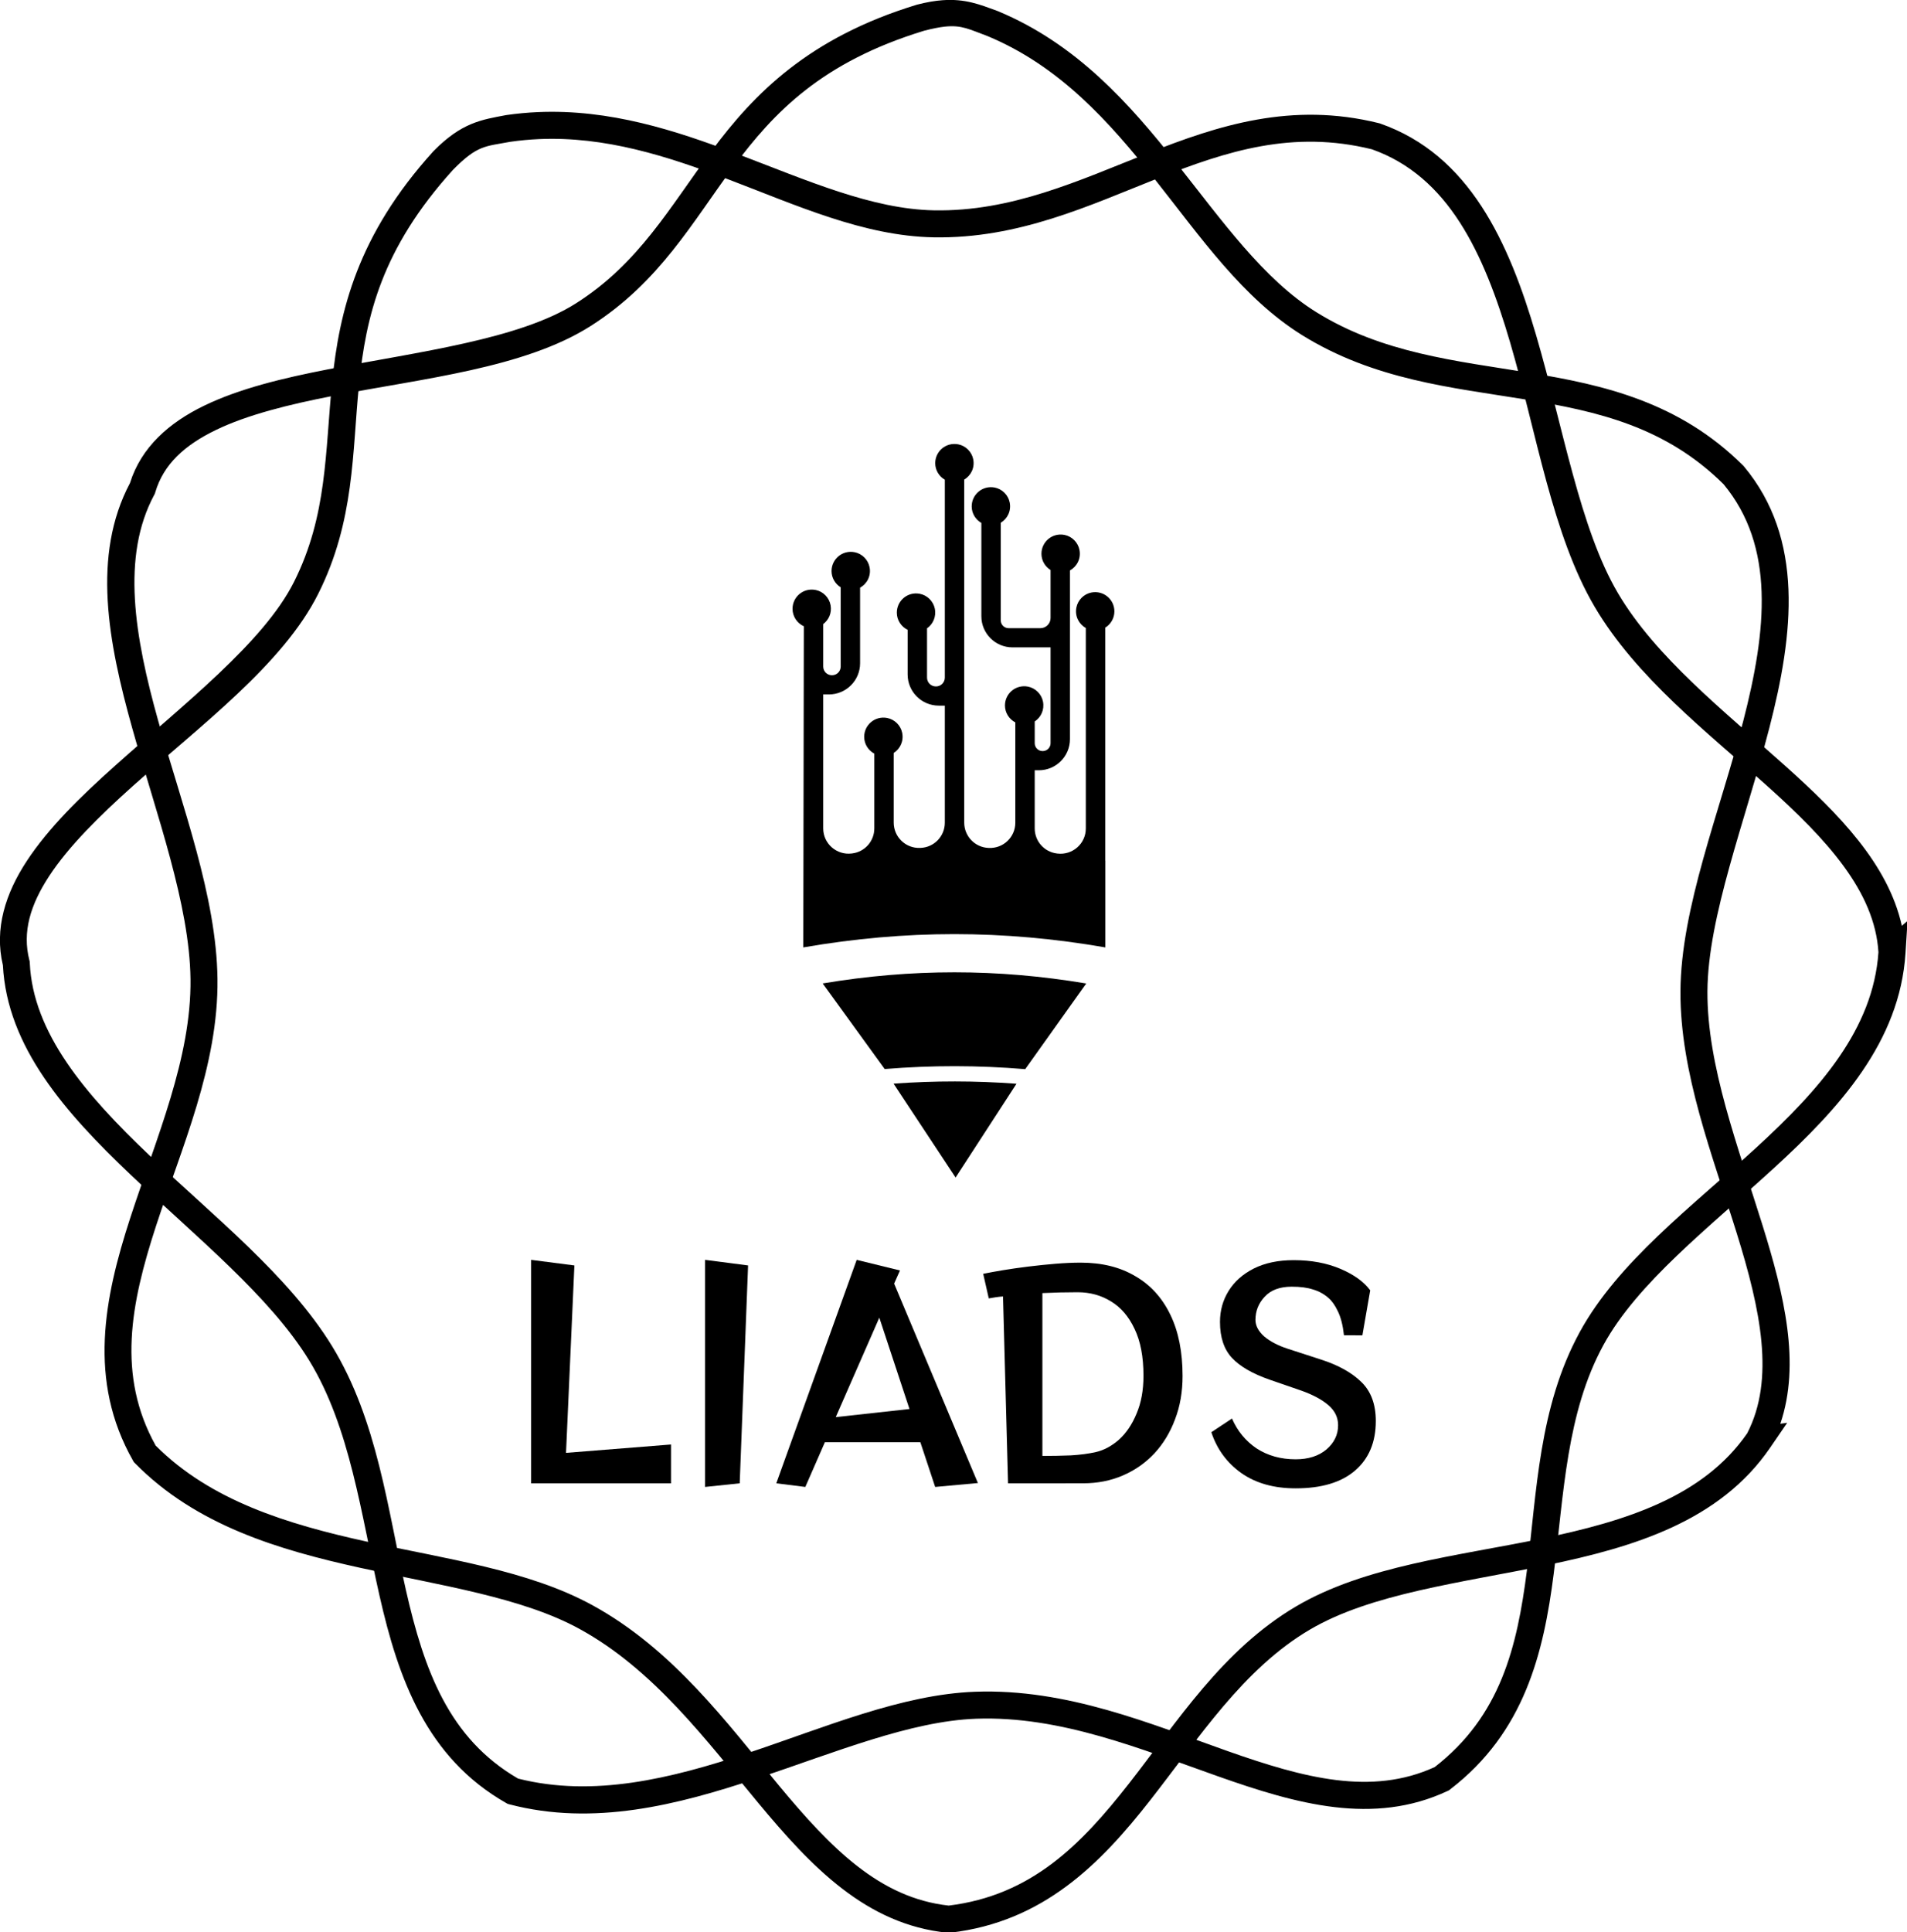 <?xml version="1.0" encoding="UTF-8" standalone="no"?>
<svg
   version="1.1"
   id="Layer_1"
   x="0px"
   y="0px"
   viewBox="0 0 385.484 390.482"
   xml:space="preserve"
   height="38.046"
   width="37.559"
   sodipodi:docname="logo-sem-fundo_preto.svg"
   inkscape:version="1.1 (c68e22c387, 2021-05-23)"
   xmlns:inkscape="http://www.inkscape.org/namespaces/inkscape"
   xmlns:sodipodi="http://sodipodi.sourceforge.net/DTD/sodipodi-0.dtd"
   xmlns="http://www.w3.org/2000/svg"
   xmlns:svg="http://www.w3.org/2000/svg"><defs
     id="defs19" /><sodipodi:namedview
     id="namedview17"
     pagecolor="#ffffff"
     bordercolor="#666666"
     borderopacity="1.0"
     inkscape:pageshadow="2"
     inkscape:pageopacity="0.0"
     inkscape:pagecheckerboard="0"
     showgrid="false"
     inkscape:zoom="9.850729"
     inkscape:cx="9.8977446"
     inkscape:cy="24.515952"
     inkscape:window-width="1366"
     inkscape:window-height="697"
     inkscape:window-x="-8"
     inkscape:window-y="-8"
     inkscape:window-maximized="1"
     inkscape:current-layer="Layer_1"
     fit-margin-top="0"
     fit-margin-left="0"
     fit-margin-right="0"
     fit-margin-bottom="0" /><g
     id="g8207"
     transform="matrix(0.49,0,0,0.49,44.049,45.112)"
     style="stroke:#5e8064;fill:#000000"><path
       style="color:#000000;fill:#000000;fill-rule:evenodd;stroke:none;-inkscape-stroke:none"
       d="m 298.961,-91.98 c -3.107,0.227 -6.577,0.803 -10.568,1.842 l -0.111,0.029 -0.111,0.035 C 243.597,-76.461 221.096,-53.279 203.717,-29.92 186.337,-6.561 173.783,16.459 147.781,32.994 124.266,47.948 83.039,52.943 45.541,60.23 26.792,63.874 8.928,68.165 -5.715,75.256 -20.131,82.237 -31.663,92.375 -36.275,107.15 c -15.813,29.856 -9.02,65.629 1.004,101.354 10.067,35.877 23.58,72.375 23.959,103.234 0.4,32.526 -14.1,65.439 -24.854,98.482 -10.754,33.044 -17.591,67.06 1.107,100.029 l 0.361,0.637 0.512,0.521 c 25.169,25.605 59.374,35.739 92.932,43.115 33.557,7.376 66.743,12.19 90.504,25.234 30.542,16.767 51.939,45.592 73.691,71.754 21.752,26.161 44.386,50.106 77.994,53.49 l 0.598,0.059 0.598,-0.068 c 38.462,-4.443 62.01,-28.521 82.42,-54.568 20.41,-26.047 38.399,-54.209 65.906,-70.416 25.201,-14.848 62.055,-19.242 97.871,-26.625 35.817,-7.383 71.226,-18.096 91.945,-48.299 l 7.109,-10.367 -2.828,0.387 c 8.443,-24.936 1.581,-53.176 -7.338,-81.828 -10.06,-32.316 -22.896,-65.815 -22.736,-96.453 0.161,-30.888 15.578,-70.134 25.557,-108.75 C 650.016,169.456 654.52,130.165 629.5,100.254 l -0.166,-0.197 -0.182,-0.18 C 602.831,73.725 571.693,66.647 541.1,61.672 510.506,56.697 480.283,53.569 453.105,36.662 431.374,23.143 414.497,-0.721 395.275,-24.996 376.054,-49.272 354.266,-73.952 321.721,-87.488 l -0.111,-0.047 -0.115,-0.043 c -7.145,-2.611 -13.211,-5.082 -22.533,-4.402 z m 0.932,10.895 c 6.999,-0.747 10.162,1.168 17.594,3.898 29.712,12.371 50.114,35.182 69.057,59.105 18.952,23.935 36.225,48.988 60.68,64.201 29.777,18.524 61.955,21.644 92.09,26.545 30.06,4.888 57.909,11.309 81.809,34.949 21.311,25.688 17.832,60.14 8.133,97.674 -9.725,37.636 -25.73,77.063 -25.91,111.477 -0.176,33.72 13.345,68.034 23.24,99.82 9.853,31.652 15.826,60.112 4.287,82.471 -18.079,26.086 -49.793,36.206 -84.791,43.42 -35.128,7.241 -72.919,11.232 -101.275,27.939 -30.484,17.961 -49.095,47.711 -69.021,73.141 -19.8,25.269 -40.224,46.09 -74.307,50.26 -28.557,-3.132 -48.672,-23.804 -69.973,-49.422 -21.448,-25.795 -43.592,-56.114 -76.895,-74.396 -26.498,-14.546 -60.476,-19.097 -93.473,-26.35 -32.733,-7.195 -64.205,-16.89 -86.812,-39.533 -16.075,-28.924 -10.32,-58.431 0.1,-90.447 C -15.08,381.413 0.265,347.456 -0.176,311.602 -0.593,277.685 -14.664,240.722 -24.549,205.494 c -9.885,-35.228 -15.379,-68.046 -1.729,-93.463 l 0.273,-0.508 0.164,-0.555 C -22.46,99.489 -13.858,91.573 -0.861,85.279 12.136,78.985 29.245,74.744 47.666,71.164 84.508,64.004 126.414,59.781 153.758,42.393 c 28.566,-18.165 42.111,-43.106 58.895,-65.664 16.767,-22.536 36.482,-43.203 78.65,-56.111 3.483,-0.902 6.263,-1.455 8.59,-1.703 z"
       id="path7982" /><path
       style="color:#000000;fill:#000000;fill-rule:evenodd;stroke:none;-inkscape-stroke:none"
       d="m 131.891,-45.824 c -4.252,0.188 -8.557,0.585 -12.918,1.217 l -0.119,0.018 -0.121,0.023 c -9.965,1.892 -18.156,3.014 -29.736,14.764 l -0.082,0.082 -0.078,0.086 C 57.536,4.897 50.096,36.336 47.143,65.301 44.189,94.266 45.206,120.467 31.352,147.99 c -12.53,24.891 -45.373,50.307 -73.838,75.781 -14.233,12.737 -27.374,25.577 -36.314,39.17 -8.803,13.385 -13.514,28.001 -9.9,43.055 1.724,33.739 25.889,60.973 52.803,86.512 27.03,25.65 57.339,50.068 73.479,76.373 17.011,27.725 21.424,63.417 29.123,97.303 7.699,33.886 19.263,66.602 52.215,85.33 l 0.635,0.361 0.707,0.184 c 34.734,9.089 69.299,0.265 101.895,-10.598 32.596,-10.863 63.562,-23.736 90.65,-24.711 34.819,-1.254 67.963,12.535 100.049,23.854 32.085,11.318 63.793,20.279 94.387,5.963 l 0.545,-0.254 0.477,-0.367 c 30.751,-23.525 38.632,-56.267 42.811,-89.094 4.179,-32.826 5.196,-66.227 20.512,-94.24 14.032,-25.665 43.426,-48.325 70.398,-73.02 26.973,-24.694 51.887,-52.04 54.201,-88.594 l 0.844,-13.309 -2.352,2.047 C 688.996,264.223 668.712,243.635 646.512,223.729 621.313,201.134 593.124,178.947 577.561,152.555 561.871,125.948 554.998,84.346 543.777,46.072 532.557,7.798 516.29,-28.25 479.477,-41.113 l -0.242,-0.084 -0.25,-0.062 c -36.004,-8.969 -66.369,0.913 -95.189,12.318 -28.82,11.406 -56.377,24.208 -88.379,23.617 -25.589,-0.472 -52.31,-12.317 -81.256,-23.313 -25.328,-9.621 -52.502,-18.504 -82.27,-17.188 z m 0.512,11.127 c 27.335,-1.197 52.83,6.984 77.803,16.471 28.54,10.841 56.21,23.505 85.006,24.037 35.062,0.647 64.293,-13.164 92.682,-24.398 28.318,-11.207 55.523,-19.963 88.16,-11.91 31.465,11.137 46.131,42.502 57.037,79.703 10.935,37.303 17.398,79.363 34.879,109.006 17.129,29.046 46.323,51.584 71.109,73.809 24.682,22.132 44.396,43.508 45.943,68.623 -2.157,31.664 -24.205,56.605 -50.561,80.734 -26.455,24.22 -56.86,47.012 -72.648,75.891 -16.973,31.045 -17.708,66.13 -21.787,98.178 -4.054,31.846 -10.923,60.193 -38.055,81.24 -26.127,11.944 -53.994,4.499 -85.412,-6.584 -31.636,-11.16 -66.19,-25.848 -104.156,-24.48 -30.209,1.088 -61.718,14.592 -93.77,25.273 -31.796,10.596 -63.789,18.399 -94.807,10.539 C 95.202,624.834 85.024,596.548 77.564,563.717 70.05,530.641 65.825,493.62 47.072,463.057 29.334,434.146 -1.691,409.615 -28.232,384.43 -54.773,359.244 -76.308,333.878 -77.611,305.057 l -0.027,-0.576 -0.143,-0.559 c -2.981,-11.59 0.35,-22.796 8.285,-34.861 7.935,-12.065 20.452,-24.476 34.436,-36.99 27.968,-25.029 61.79,-50.128 76.359,-79.072 15.221,-30.238 14.069,-58.596 16.922,-86.568 2.85,-27.944 9.19,-55.794 38.787,-88.488 10.124,-10.248 13.238,-9.586 23.584,-11.529 3.977,-0.575 7.913,-0.939 11.811,-1.109 z"
       id="path7982-7" /></g><g
     id="g7265"
     transform="translate(-115.455,-112.963)"
     style="fill:#000000"><path
       id="color_x5F_1_40_"
       d="m 335.026,311.709 -12.335,17.308 c -9.495,-0.789 -18.909,-0.799 -28.402,-0.024 l -12.536,-17.295 c 17.925,-3.004 35.347,-3 53.273,0.01 z m -38.942,20.24 12.534,18.971 12.311,-18.952 c -8.3,-0.617 -16.546,-0.622 -24.845,-0.019 z m 44.636,-95.443 c 0,-2.398 -2.174,-4.287 -4.659,-3.805 -1.511,0.293 -2.734,1.522 -3.027,3.033 -0.343,1.771 0.526,3.357 1.909,4.138 v 40.511 c 0,3.072 -2.692,5.433 -5.742,5.063 -0.035,-0.004 -0.069,-0.008 -0.103,-0.013 -2.563,-0.309 -4.484,-2.489 -4.484,-5.07 v -11.742 h 0.827 c 3.479,0 6.299,-2.82 6.299,-6.299 v -34.087 c 1.389,-0.779 2.263,-2.366 1.92,-4.14 -0.292,-1.512 -1.516,-2.743 -3.027,-3.036 -2.485,-0.483 -4.659,1.407 -4.659,3.805 0,1.394 0.741,2.606 1.844,3.29 v 9.692 c 0,1.137 -0.922,2.059 -2.059,2.059 h -6.422 c -0.876,0 -1.586,-0.71 -1.586,-1.586 v -19.715 c 1.334,-0.805 2.154,-2.374 1.804,-4.114 -0.301,-1.498 -1.522,-2.713 -3.022,-3.004 -2.484,-0.482 -4.659,1.408 -4.659,3.805 0,1.438 0.791,2.68 1.954,3.35 v 18.846 c 0,3.479 2.82,6.299 6.299,6.299 h 7.691 v 19.369 c 0,0.876 -0.71,1.586 -1.586,1.586 h -0.032 c -0.876,0 -1.586,-0.71 -1.586,-1.586 v -4.397 c 1.254,-0.828 2.002,-2.358 1.668,-4.034 -0.302,-1.515 -1.555,-2.743 -3.076,-3.018 -2.462,-0.446 -4.606,1.434 -4.606,3.815 0,1.494 0.854,2.776 2.092,3.424 v 20.277 c 0,2.904 -2.419,5.212 -5.321,5.093 -0.035,-10e-4 -0.069,-0.003 -0.103,-0.004 -2.741,-0.111 -4.904,-2.363 -4.904,-5.107 v -69.323 c 1.34,-0.802 2.167,-2.373 1.818,-4.117 -0.3,-1.5 -1.521,-2.716 -3.023,-3.008 -2.484,-0.482 -4.658,1.408 -4.658,3.805 0,1.433 0.786,2.67 1.941,3.342 v 39.994 c 0,0.983 -0.797,1.78 -1.78,1.78 h -0.036 c -0.983,0 -1.78,-0.797 -1.78,-1.78 v -9.96 c 1.205,-0.847 1.912,-2.356 1.568,-4.004 -0.313,-1.5 -1.558,-2.708 -3.065,-2.982 -2.464,-0.448 -4.609,1.432 -4.609,3.814 0,1.532 0.895,2.844 2.184,3.474 v 9.019 c 0,3.479 2.82,6.299 6.299,6.299 h 1.219 v 23.656 c 0,2.737 -2.158,4.983 -4.893,5.092 -0.035,10e-4 -0.069,0.002 -0.103,0.004 -2.908,0.118 -5.333,-2.196 -5.333,-5.107 v -14.083 c 1.287,-0.826 2.06,-2.384 1.704,-4.093 -0.31,-1.486 -1.527,-2.685 -3.017,-2.973 -2.484,-0.481 -4.657,1.408 -4.657,3.805 0,1.477 0.834,2.745 2.048,3.401 v 15.101 c 0,2.578 -1.918,4.754 -4.478,5.062 -0.035,0.004 -0.069,0.008 -0.103,0.013 -3.054,0.369 -5.748,-1.994 -5.748,-5.07 v -27.072 h 1.153 c 3.479,0 6.299,-2.82 6.299,-6.299 v -15.267 c 1.388,-0.779 2.261,-2.366 1.918,-4.14 -0.292,-1.512 -1.516,-2.742 -3.027,-3.036 -2.485,-0.483 -4.659,1.407 -4.659,3.805 0,1.394 0.742,2.607 1.846,3.291 v 16.018 c 0,0.965 -0.782,1.747 -1.747,1.747 h -0.035 c -0.965,0 -1.747,-0.782 -1.747,-1.747 v -8.589 c 1.111,-0.839 1.77,-2.246 1.49,-3.802 -0.274,-1.523 -1.476,-2.77 -2.991,-3.082 -2.504,-0.515 -4.705,1.383 -4.705,3.796 0,1.573 0.94,2.92 2.284,3.529 l -0.107,64.898 c 20.612,-3.578 40.443,-3.578 61.054,0 v -17.525 c -0.007,-0.001 -0.015,-0.002 -0.022,-0.004 v -47.085 c 1.108,-0.683 1.854,-1.898 1.854,-3.296 z"
       style="fill:#000000;fill-opacity:1;stroke-width:0.29" /><g
       aria-label="LIADS"
       id="text1378"
       style="font-size:56.445px;line-height:1.25;fill:#000000;stroke-width:1.411"><path
         d="m 222.815,412.711 v -45.156 l 8.749,1.129 -1.693,37.875 21.223,-1.693 v 7.846 z"
         style="font-family:'RocknRoll One';-inkscape-font-specification:'RocknRoll One';fill:#000000"
         id="path7325" /><path
         d="m 257.98,413.445 v -45.89 l 8.693,1.129 -1.693,44.027 z"
         style="font-family:'RocknRoll One';-inkscape-font-specification:'RocknRoll One';fill:#000000"
         id="path7327" /><path
         d="m 304.491,413.445 -2.992,-9.031 h -19.304 l -3.951,9.031 -5.87,-0.734 16.256,-45.156 8.749,2.145 -1.185,2.653 16.934,40.302 z m -11.289,-34.206 -8.805,20.094 14.902,-1.637 z"
         style="font-family:'RocknRoll One';-inkscape-font-specification:'RocknRoll One';fill:#000000"
         id="path7329" /><path
         d="m 319.223,412.711 -1.016,-37.762 q -0.79,0.056 -1.524,0.169 -0.734,0.113 -1.355,0.226 l -1.129,-4.967 q 1.637,-0.339 4.008,-0.734 2.371,-0.395 5.137,-0.734 2.766,-0.339 5.475,-0.564 2.766,-0.226 5.08,-0.226 6.435,0 11.007,2.709 4.628,2.653 7.112,7.789 2.484,5.08 2.484,12.418 0,4.798 -1.524,8.749 -1.468,3.951 -4.177,6.886 -2.709,2.879 -6.378,4.459 -3.669,1.58 -8.015,1.58 z m 6.943,-5.532 q 2.879,0 5.757,-0.113 2.879,-0.169 5.08,-0.677 2.427,-0.564 4.628,-2.484 2.201,-1.976 3.556,-5.249 1.411,-3.274 1.411,-7.677 0,-5.757 -1.806,-9.483 -1.75,-3.725 -4.741,-5.532 -2.992,-1.863 -6.773,-1.863 -3.556,0 -7.112,0.169 z"
         style="font-family:'RocknRoll One';-inkscape-font-specification:'RocknRoll One';fill:#000000"
         id="path7331" /><path
         d="m 387.127,382.795 q -0.339,-3.048 -1.242,-4.854 -0.847,-1.806 -1.919,-2.709 -1.355,-1.185 -3.104,-1.693 -1.693,-0.564 -4.29,-0.564 -3.612,0 -5.475,2.032 -1.863,1.976 -1.863,4.685 0,1.75 1.75,3.33 1.806,1.524 4.741,2.484 l 6.773,2.201 q 5.249,1.693 8.128,4.516 2.935,2.822 2.935,7.902 0,6.435 -4.233,10.047 -4.177,3.556 -11.966,3.556 -6.604,0 -11.007,-3.104 -4.346,-3.104 -6.04,-8.241 l 4.177,-2.766 q 1.637,3.782 4.967,6.04 3.387,2.201 7.902,2.201 3.838,0 6.209,-1.976 2.371,-2.032 2.371,-4.911 0,-2.371 -1.976,-4.064 -1.976,-1.693 -5.475,-2.935 l -6.378,-2.201 q -5.193,-1.806 -7.62,-4.403 -2.427,-2.596 -2.427,-7.281 0,-3.443 1.75,-6.265 1.75,-2.822 5.08,-4.516 3.387,-1.693 8.072,-1.693 5.306,0 9.426,1.75 4.12,1.75 6.04,4.346 l -1.58,9.088 z"
         style="font-family:'RocknRoll One';-inkscape-font-specification:'RocknRoll One';fill:#000000"
         id="path7333" /></g></g></svg>

